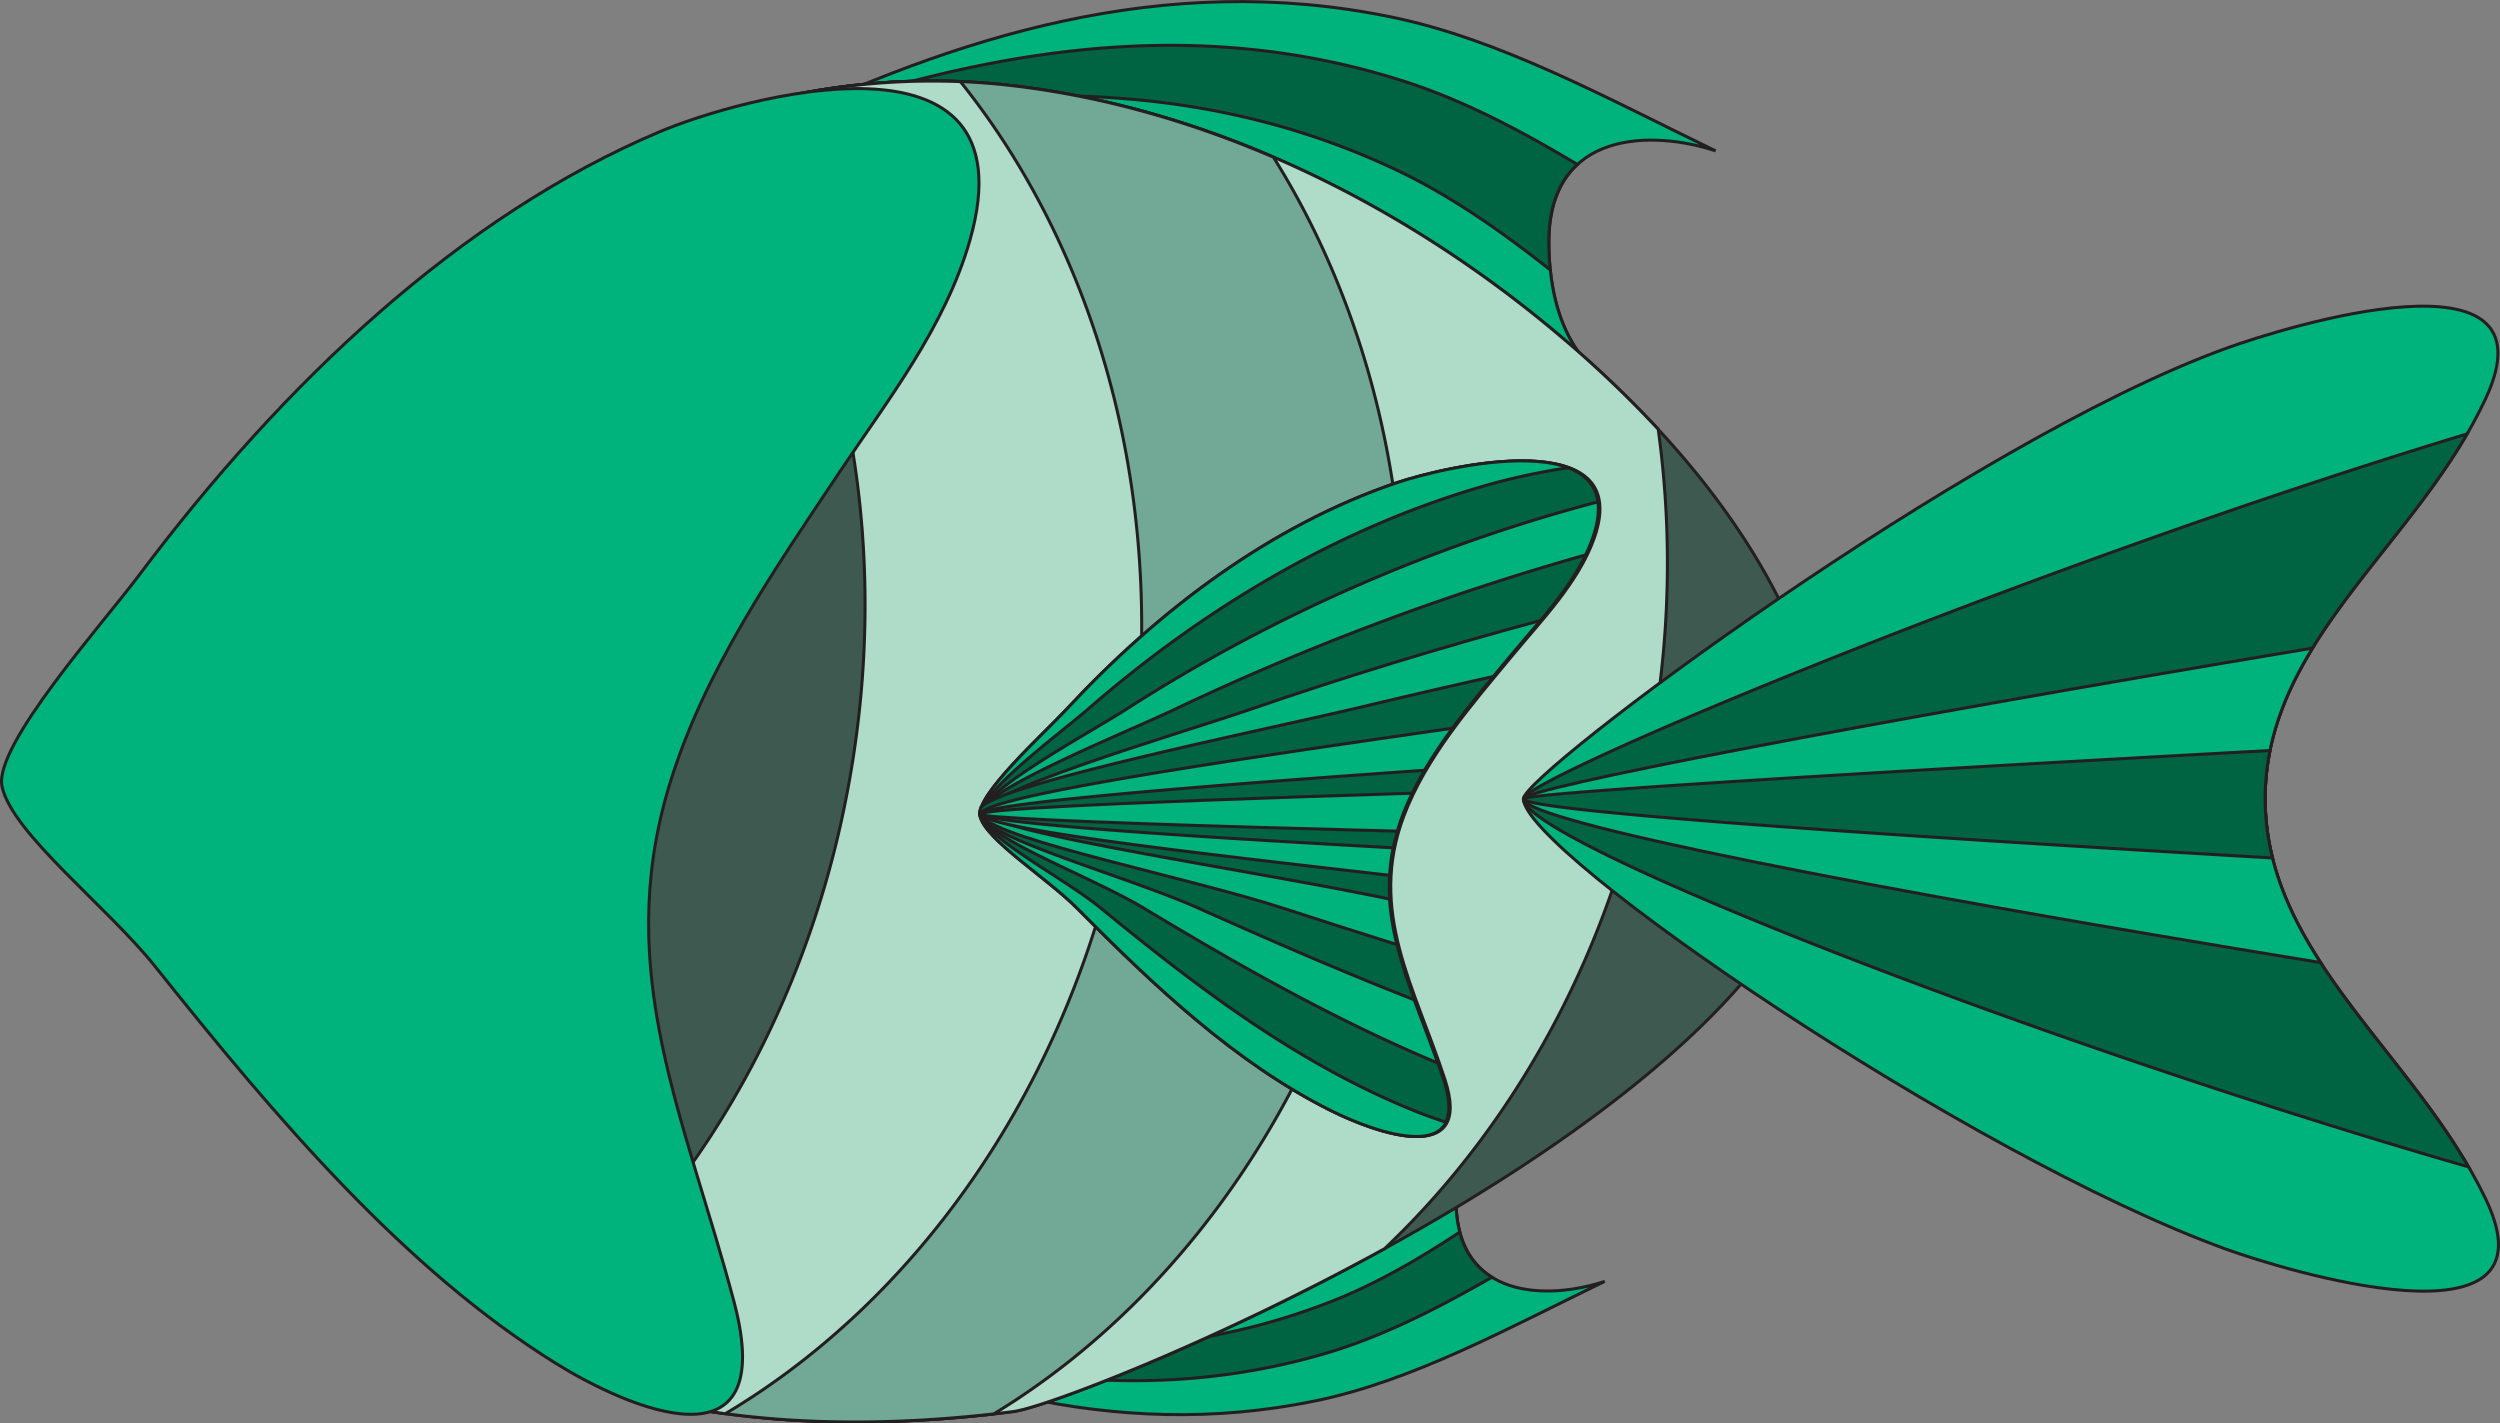 <svg xmlns="http://www.w3.org/2000/svg" viewBox="0 0 820.99 467.46"><rect x="0" y="0" width="820.99" height="467.46" fill="#808080" stroke="none"/><defs><style>.cls-1{fill:#00b27b;}.cls-1,.cls-2,.cls-3,.cls-4,.cls-5,.cls-6{stroke:#231f20;stroke-miterlimit:10;}.cls-2{fill:#006342;}.cls-3{fill:#3e5a50;}.cls-4{fill:#aedcc9;}.cls-5{fill:#72a896;}.cls-6{fill:#fff;}</style></defs><title>Fish_(Greens)</title><g id="Dorsal_Fin" data-name="Dorsal Fin"><path class="cls-1" d="M822.85,204.59c-35.92-17.41-70.66-36.63-106.65-44-74.86-15.37-143,6.65-206.11,36.89,114.6,36.31,290.42,99.17,270.22,76.37-8.59-9.69-12.27-24-12.2-39.67C768.28,197.61,802.34,197.76,822.85,204.59Z" transform="translate(-259.45 -155.04)"/><path class="cls-2" d="M720.2,181.62c-71.72-22.85-140.81-8.94-205.88,13.84l-2.57,1.21,10.85,4.78C608,228.85,720.42,268,763.77,276.84A82.83,82.83,0,0,1,764,260.3a40.59,40.59,0,0,1,4.65-15.61,90.54,90.54,0,0,1-.57-10.53c.06-11.94,3.74-19.95,9.38-25.1C758.72,197.82,739.85,187.89,720.2,181.62Z" transform="translate(-259.45 -155.04)"/><path class="cls-1" d="M510.83,197.11l-.55.26.49.3c85.48,27.11,204.59,68.8,251.26,78.8a26.8,26.8,0,0,1,15.3-6.46c-4.93-7.21-7.74-16.31-8.76-26.32-16-12.65-32.2-24-49.57-32.37C650.33,178.42,579.13,183.15,510.83,197.11Z" transform="translate(-259.45 -155.04)"/><path class="cls-2" d="M511.57,197.93c88.22,28,211.73,71.3,254.79,79.42-15.87-16.09-32.15-30.93-50.2-42.19C651.78,195,580.77,191.7,511.57,197.93Z" transform="translate(-259.45 -155.04)"/></g><g id="Pelvic_Fin" data-name="Pelvic Fin"><path class="cls-1" d="M786.43,575.84c-32.06,15.54-63.06,32.69-95.17,39.28-66.8,13.72-127.62-5.93-183.92-32.91,102.26-32.4,259.15-88.5,241.12-68.15-7.66,8.64-10.94,21.41-10.88,35.39C737.73,582.07,768.12,581.94,786.43,575.84Z" transform="translate(-259.45 -155.04)"/><path class="cls-2" d="M508.58,581.81c58.12,22.28,120.14,36.85,185.42,17.9,19-5.5,37.19-14.78,55.41-25.24-6.94-4.3-11.77-12.07-11.83-25,0-2.28.08-4.52.25-6.72a37.9,37.9,0,0,1-2.9-12.18,69.1,69.1,0,0,1,.91-19.6C697.24,518.28,587.19,556.87,508.58,581.81Z" transform="translate(-259.45 -155.04)"/><path class="cls-1" d="M696.11,582.66c14.75-5.73,28.84-13.85,42.72-23a40.79,40.79,0,0,1-1.25-10.18,68.38,68.38,0,0,1,2.77-20.4c-4.23-3.62-7.5-9.15-9.19-17.14-41.86,9.2-145.3,45.33-220.79,69.33C570.06,598.24,632.93,607.19,696.11,582.66Z" transform="translate(-259.45 -155.04)"/><path class="cls-2" d="M692.81,564c16.41-8.12,31.65-19.34,46.63-31.7a42.16,42.16,0,0,1,9-18.28c1.17-1.32,1.6-2.32,1.36-3a30.4,30.4,0,0,1-10-.76c-33.72,5.05-145.11,44.06-226.25,70C572.71,590.94,634,593.12,692.81,564Z" transform="translate(-259.45 -155.04)"/><path class="cls-1" d="M748.09,509.92c-16.9-3.63-150,43.51-240.47,72.2l-.18.13.1,0c70.15,1.79,141.79-5,205.13-44.65A240.65,240.65,0,0,0,748.09,509.92Z" transform="translate(-259.45 -155.04)"/><path class="cls-2" d="M508,582.52c69.93-3.28,140.7-15.22,200.88-59.22q5.63-4.11,10.94-8.64C672.17,527,577.56,559.94,508,582l-.35.32Z" transform="translate(-259.45 -155.04)"/></g><g id="Body"><path class="cls-3" d="M860.44,405.91C873,510.48,615.31,615.65,592.13,618.6c-32.71,4.16-67.45,5-101.15-.29L331,488.65c-.17-.56-.34-1.12-.5-1.67a208.41,208.41,0,0,1-7.69-73.2c10.17-143.85,137.34-245.44,268-230.73,65.22,7.35,128.75,38.41,180.13,81.66C812.48,299.64,853.48,347.85,860.44,405.91Z" transform="translate(-259.45 -155.04)"/><path class="cls-4" d="M771,264.71c-51.38-43.25-114.91-74.31-180.13-81.66-97.28-11-192.61,42.57-239.18,130-.4,2.29-.79,4.58-1.15,6.88-13.72,88.16,9.25,172,56,229.91L479,608.56a194.77,194.77,0,0,0,31.27,12.11c27.54,2.49,55.39,1.3,81.9-2.07,10.1-1.29,64.67-22,122-53.52C759.06,522.57,792,461.47,803.06,390.4A322.51,322.51,0,0,0,804,296,366.75,366.75,0,0,0,771,264.71Z" transform="translate(-259.45 -155.04)"/><path class="cls-5" d="M716.56,412.59c11.94-76.65-3.87-150-38.92-205.93-27.93-12-57.19-20.27-86.8-23.61-130.67-14.71-257.84,86.88-268,230.73a208.41,208.41,0,0,0,7.69,73.2c.16.55.33,1.11.5,1.67L491,618.31c31.54,5,64,4.53,94.81,1.05C651.63,579.39,702.29,504.28,716.56,412.59Z" transform="translate(-259.45 -155.04)"/><path class="cls-4" d="M630.44,411.26c13.69-87.91-9.12-171.47-55.59-229.41-124.88-5.12-242.26,94-252,231.93a208.41,208.41,0,0,0,7.69,73.2c.16.55.33,1.11.5,1.67L491,618.31c2.2.34,4.41.66,6.61,1C564.44,579.63,616,503.9,630.44,411.26Z" transform="translate(-259.45 -155.04)"/><path class="cls-3" d="M496.7,192.23c-92,28.68-166.2,113.1-173.87,221.55a208.41,208.41,0,0,0,7.69,73.2c.16.55.33,1.11.5,1.67l115.82,93.88c46.86-42.62,81.35-105.16,92.73-178.23C552,324.82,534.5,248.88,496.7,192.23Z" transform="translate(-259.45 -155.04)"/></g><g id="Pectoral_Fin" data-name="Pectoral Fin"><path class="cls-6" d="M718.41,313.62C734.73,308.06,796.3,294,783,331.71c-5.15,14.59-17.32,27-27.05,38.77-13.71,16.53-28.36,33.46-35.55,52.71-11.66,31.21,3.4,55.48,13.55,86.3,9.53,29-22.27,17.64-37.07,10.25-31.37-15.68-58.12-41-83.31-66.42-9.9-10-29.78-22.3-31.85-30.13-1.79-6.8,20.77-27.07,28.41-35.27C640.46,355.35,677.15,327.68,718.41,313.62Z" transform="translate(-259.45 -155.04)"/><path class="cls-6" d="M718,313.62c16.31-5.56,77.89-19.66,64.56,18.09-5.15,14.59-17.32,27-27,38.77-13.71,16.53-28.36,33.46-35.55,52.71-11.66,31.21,3.4,55.48,13.54,86.3,9.54,29-22.26,17.64-37.06,10.25-31.37-15.68-58.12-41-83.31-66.42-9.9-10-29.79-22.3-31.85-30.13-1.79-6.8,20.77-27.07,28.41-35.27C640,355.35,676.69,327.68,718,313.62Z" transform="translate(-259.45 -155.04)"/><path class="cls-1" d="M718,313.62c16.31-5.56,77.89-19.66,64.56,18.09-5.15,14.59-17.32,27-27,38.77-13.71,16.53-28.36,33.46-35.55,52.71-11.66,31.21,3.4,55.48,13.54,86.3,9.54,29-22.26,17.64-37.06,10.25-31.37-15.68-58.12-41-83.31-66.42-9.9-10-29.79-22.3-31.85-30.13-1.79-6.8,20.77-27.07,28.41-35.27C640,355.35,676.69,327.68,718,313.62Z" transform="translate(-259.45 -155.04)"/><path class="cls-2" d="M616.75,387.92c-9.43,8.2-37.24,28.47-35,35.27,2.54,7.83,27.06,20.13,39.27,30.13,31.06,25.43,64,50.74,102.72,66.42,3,1.22,6.65,2.56,10.51,3.81,1.44-2.94,1.42-7.45-.76-14.06-10.14-30.82-25.2-55.09-13.54-86.3,7.19-19.25,21.84-36.18,35.55-52.71,9.73-11.73,21.9-24.18,27-38.77,4.61-13.06.26-19.91-8.08-23.06a221.12,221.12,0,0,0-24.15,5C699.41,327.68,654.17,355.35,616.75,387.92Z" transform="translate(-259.45 -155.04)"/><path class="cls-1" d="M755.47,370.48c9.73-11.73,21.9-24.18,27-38.77,1.67-4.73,2.16-8.64,1.72-11.86a542.49,542.49,0,0,0-154.82,68.07c-12.81,8.2-50.66,28.47-47.66,35.27,3.46,7.83,36.82,20.13,53.43,30.13,30.19,18.16,61.72,36.24,96.45,50.82-10-28.34-22.7-51.56-11.72-80.95C727.11,403.94,741.76,387,755.47,370.48Z" transform="translate(-259.45 -155.04)"/><path class="cls-2" d="M755.47,370.48c8.47-10.21,18.78-21,24.71-33.21a860,860,0,0,0-134.81,50.65c-16.37,7.79-63.11,26.5-64.21,34.17,0,.1,0,.21,0,.32a1.59,1.59,0,0,0,.22.78c4.64,7.83,49.44,20.13,71.74,30.13,22.9,10.26,46.36,20.49,70.85,30.09-7.23-19.77-12.24-38.28-4-60.22C727.11,403.94,741.76,387,755.47,370.48Z" transform="translate(-259.45 -155.04)"/><path class="cls-1" d="M670.25,387.92c-23.76,8.2-93.91,28.47-88.34,35.27,6.41,7.83,68.25,20.13,99,30.13q18.43,6,37.26,11.92c-3.31-13.41-3.94-26.91,1.71-42.05,7.19-19.25,21.84-36.18,35.55-52.71,3.15-3.8,6.55-7.67,9.88-11.66C731.81,367.85,700.05,377.64,670.25,387.92Z" transform="translate(-259.45 -155.04)"/><path class="cls-2" d="M708.75,386.7c-31.57,7.57-120.09,25.43-127.16,33.48a9.63,9.63,0,0,0-.36,1.31,1.32,1.32,0,0,0,.36.48c8.69,7.37,88,18.69,134.23,28.32a64.57,64.57,0,0,1,4.1-27.1c6.22-16.66,18-31.57,30-46Q728.92,381.87,708.75,386.7Z" transform="translate(-259.45 -155.04)"/><path class="cls-1" d="M736.44,394.19c-66.72,9.6-164,23.58-154.15,29,9.4,5.15,72.12,12.22,133.51,19.3a65,65,0,0,1,4.12-19.3C723.74,413,729.67,403.4,736.44,394.19Z" transform="translate(-259.45 -155.04)"/><path class="cls-2" d="M727.26,408c-89.41,6.25-157.14,12.1-144,15.19,12.4,2.92,64.72,6.46,133.75,10.27a67.54,67.54,0,0,1,2.95-10.27A98.2,98.2,0,0,1,727.26,408Z" transform="translate(-259.45 -155.04)"/><path class="cls-1" d="M723.22,415.53c-102.21,3.18-159,5.89-136.9,7.68,18,1.45,64.76,3.06,132,4.78.47-1.59,1-3.18,1.59-4.8C720.89,420.59,722,418,723.22,415.53Z" transform="translate(-259.45 -155.04)"/></g><g id="Head"><path class="cls-1" d="M476,198.33c25.77-10.92,123-38.58,102,35.5-8.14,28.63-27.36,53.06-42.72,76.07-21.65,32.44-44.79,65.66-56.14,103.43-18.41,61.25,5.37,108.86,21.39,169.34,15.06,56.87-35.16,34.62-58.53,20.11C392.43,572,350.19,522.36,310.41,472.45c-15.64-19.62-47-43.74-50.3-59.12-2.83-13.34,32.8-53.12,44.86-69.2C352.91,280.22,410.85,225.92,476,198.33Z" transform="translate(-259.45 -155.04)"/></g><g id="Tail"><path class="cls-1" d="M990.48,565.27c18,6.52,109.92,35.1,85.3-16.41-22.68-47.43-72.47-79.8-72.47-131.51,0-52.09,50.23-83.66,72.47-131.52,23.78-51.17-65.74-23.5-85.3-16.4C905,300.4,759.8,409.18,759.75,417.35,759.65,434.64,905.41,534.42,990.48,565.27Z" transform="translate(-259.45 -155.04)"/><path class="cls-2" d="M1003.31,417.35c0-47.72,42.17-78.23,66.34-119.82C924.25,341.6,759.82,410.9,759.75,417.35h0a3.29,3.29,0,0,0,0,.44c3.25,14.59,166.49,78.93,310.34,120.45C1045.79,496.38,1003.31,465.11,1003.31,417.35Z" transform="translate(-259.45 -155.04)"/><path class="cls-1" d="M1003.31,417.35c0-18.54,6.37-34.47,15.56-49.47-151.69,25.32-259,46.08-259.12,49.47,0,0,0,0,0,.07s0,.09,0,.13c1.85,7.43,110,28.86,261.75,53.59C1010.91,454.79,1003.31,437.55,1003.31,417.35Z" transform="translate(-259.45 -155.04)"/><path class="cls-2" d="M1003.31,417.35a80.11,80.11,0,0,1,1.59-15.84c-154.69,8.41-245,14.19-245.15,15.84-.31,3.5,90.4,10.41,246,19.44A80.18,80.18,0,0,1,1003.31,417.35Z" transform="translate(-259.45 -155.04)"/></g></svg>